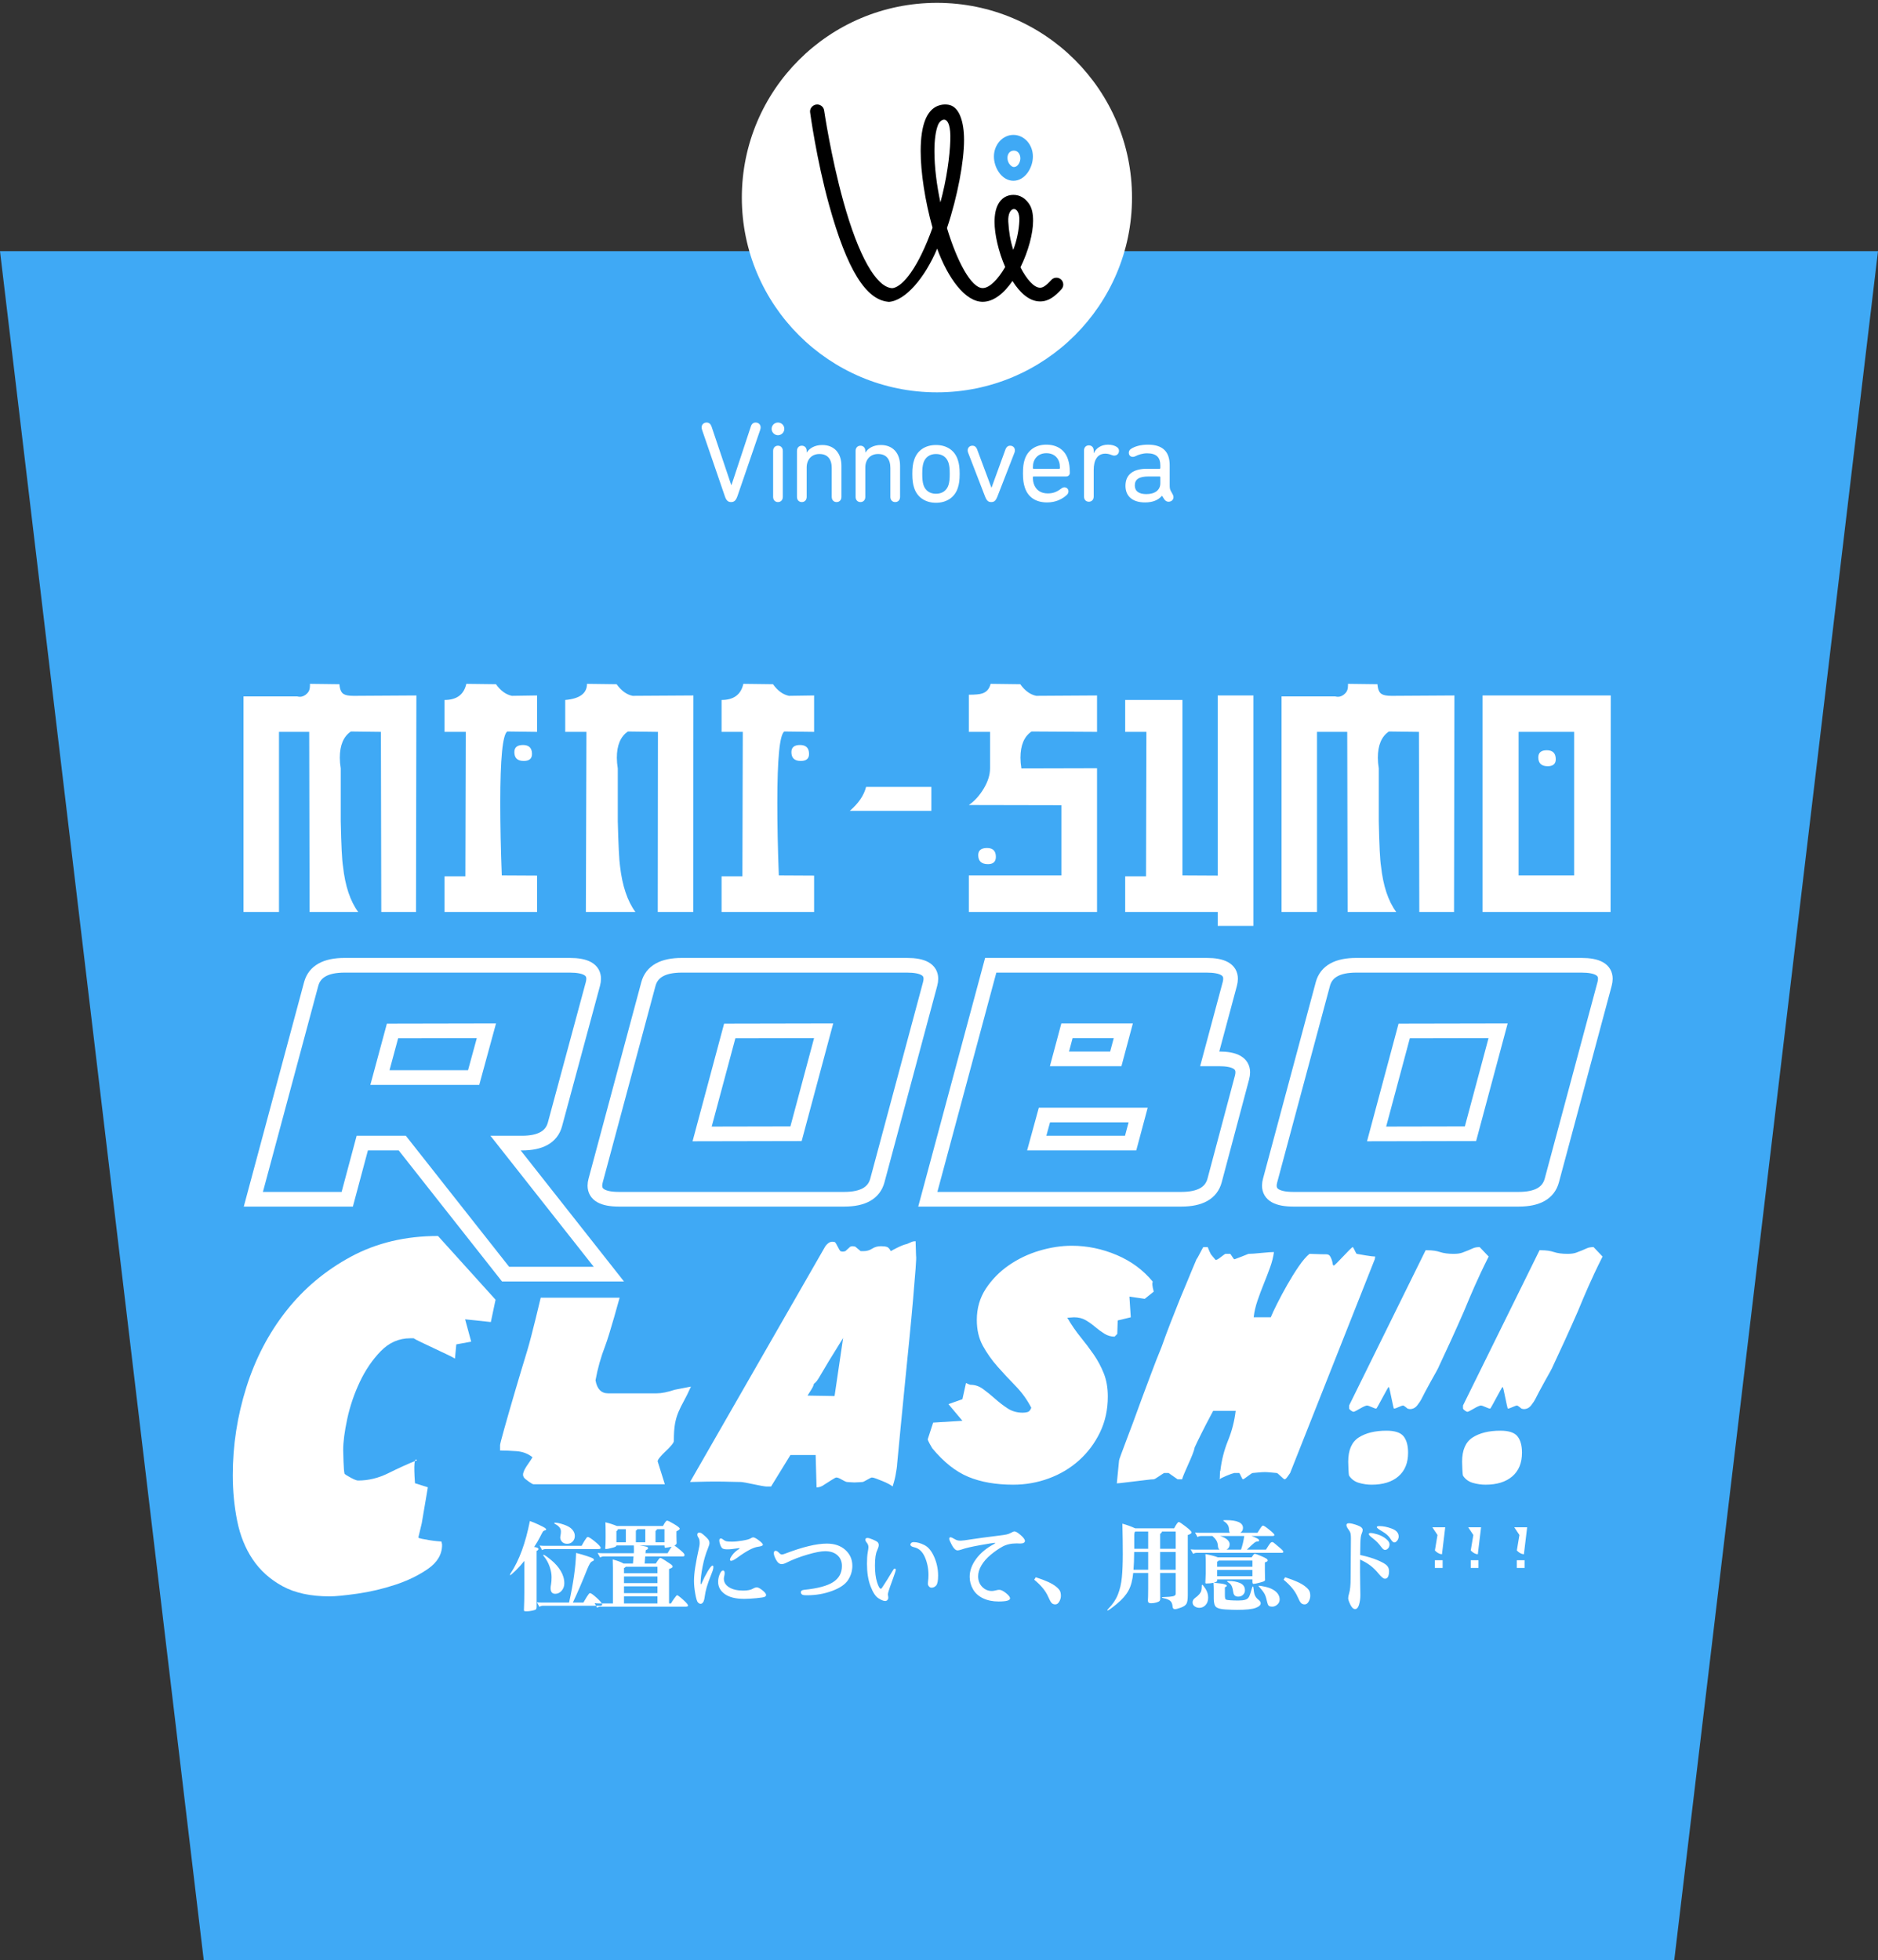 <?xml version="1.0" encoding="UTF-8" standalone="no"?>
<svg width="640px" height="668px" viewBox="0 0 640 668" version="1.1" xmlns="http://www.w3.org/2000/svg" xmlns:xlink="http://www.w3.org/1999/xlink" xmlns:sketch="http://www.bohemiancoding.com/sketch/ns">
    <rect x="0" y="0" width="640" height="668" fill="#333333" stroke="none"/>
    <!-- Generator: Sketch 3.4.1 (15681) - http://www.bohemiancoding.com/sketch -->
    <title>600x638_square_blue</title>
    <desc>Created with Sketch.</desc>
    <defs></defs>
    <g id="Page-1" stroke="none" stroke-width="1" fill="none" fill-rule="evenodd" sketch:type="MSPage">
        <g id="600x638_square_blue" sketch:type="MSLayerGroup">
            <g id="Page-1" sketch:type="MSShapeGroup">
                <g id="Artboard-2">
                    <g id="Rectangle-1-+-title-+-Group-+-Fill-13-+-Fill-14-+-Fill-15-Copy-2">
                        <path d="M0,85.582 L640,85.582 L570.561,668 L69.439,668 L0,85.582 L0,85.582 Z" id="Rectangle-6" fill="#3FA9F5"></path>
                        <g id="title-copy-2" transform="translate(79.224, 232.211)">
                            <path d="M238.165,35.945 L238.165,44.09 L210.386,44.09 C213.355,41.54 215.202,38.825 215.928,35.945 L238.165,35.945 L238.165,35.945 Z" id="-" fill="#FFFFFF"></path>
                            <path d="M282.48,66.096 L282.48,42.184 L250.946,42.12 C252.907,40.756 254.602,38.881 256.031,36.494 C257.459,34.107 258.174,31.805 258.174,29.589 L258.174,17.186 L250.946,17.186 L250.946,4.527 C253.206,4.527 254.741,4.377 255.551,4.079 C257.001,3.61 257.939,2.523 258.365,0.818 L268.472,0.946 C270.05,3.163 271.862,4.484 273.909,4.91 L294.633,4.782 L294.633,17.186 L272.31,17.058 C269.794,18.763 268.536,21.746 268.536,26.009 C268.536,27.117 268.642,28.332 268.856,29.653 L294.633,29.589 L294.633,78.563 L250.946,78.563 L250.946,66.096 L282.48,66.096 L282.48,66.096 Z M254.144,59.191 C254.144,57.571 255.146,56.761 257.15,56.761 C259.154,56.761 260.156,57.763 260.156,59.766 C260.156,61.429 259.261,62.26 257.47,62.26 C255.253,62.26 254.144,61.237 254.144,59.191 L254.144,59.191 L254.144,59.191 Z M335.762,83.294 L335.762,78.563 L304.228,78.563 L304.228,66.416 L311.328,66.416 L311.456,17.186 L304.228,17.186 L304.228,6.317 L323.737,6.317 L323.737,66.096 L335.762,66.16 L335.762,4.782 L347.916,4.782 L347.916,83.294 L335.762,83.294 L335.762,83.294 Z M369.599,17.186 L369.599,78.563 L357.51,78.563 L357.51,5.102 L375.804,5.102 C376.145,5.187 376.444,5.23 376.699,5.23 C377.638,5.23 378.49,4.825 379.258,4.015 C379.855,3.418 380.154,2.566 380.154,1.458 L380.154,0.818 L390.196,0.946 C390.324,2.694 390.793,3.802 391.603,4.271 C392.243,4.697 393.352,4.91 394.929,4.91 L395.633,4.91 L416.421,4.782 L416.293,78.563 L404.46,78.563 L404.332,17.186 L394.098,17.058 C391.582,18.763 390.324,21.746 390.324,26.009 C390.324,27.117 390.43,28.332 390.644,29.653 L390.644,47.683 C390.814,55.824 391.07,60.917 391.411,62.963 C392.136,69.655 393.863,74.855 396.592,78.563 L380.026,78.563 L379.898,17.186 L369.599,17.186 L369.599,17.186 Z M469.704,4.782 L469.64,78.563 L426.016,78.563 L426.016,4.782 L469.704,4.782 L469.704,4.782 Z M457.231,66.096 L457.231,17.186 L438.297,17.186 L438.297,66.096 L457.231,66.096 L457.231,66.096 Z M445.013,25.881 C445.013,24.261 445.973,23.451 447.892,23.451 C449.939,23.451 450.962,24.474 450.962,26.52 C450.962,28.097 450.045,28.886 448.212,28.886 C446.079,28.886 445.013,27.884 445.013,25.881 L445.013,25.881 L445.013,25.881 Z" id="sumo" fill="#FFFFFF"></path>
                            <path d="M15.852,17.186 L15.852,78.563 L3.763,78.563 L3.763,5.102 L22.057,5.102 C22.398,5.187 22.696,5.23 22.952,5.23 C23.89,5.23 24.743,4.825 25.511,4.015 C26.108,3.418 26.406,2.566 26.406,1.458 L26.406,0.818 L36.449,0.946 C36.576,2.694 37.046,3.802 37.856,4.271 C38.495,4.697 39.604,4.91 41.182,4.91 L41.886,4.91 L62.674,4.782 L62.546,78.563 L50.713,78.563 L50.585,17.186 L40.35,17.058 C37.834,18.763 36.576,21.746 36.576,26.009 C36.576,27.117 36.683,28.332 36.896,29.653 L36.896,47.683 C37.067,55.824 37.323,60.917 37.664,62.963 C38.389,69.655 40.116,74.855 42.845,78.563 L26.278,78.563 L26.15,17.186 L15.852,17.186 L15.852,17.186 Z M91.266,41.353 C91.266,48.983 91.437,57.23 91.778,66.096 L103.803,66.16 L103.803,78.563 L72.269,78.563 L72.269,66.416 L79.369,66.416 L79.497,17.186 L72.269,17.186 L72.269,6.317 C76.405,6.317 78.878,4.484 79.688,0.818 L89.795,0.946 C91.373,3.163 93.185,4.484 95.232,4.91 L103.803,4.782 L103.803,17.186 L93.633,17.058 C92.055,18.209 91.266,26.307 91.266,41.353 L91.266,41.353 L91.266,41.353 Z M96.063,24.091 C96.063,22.471 97.044,21.661 99.006,21.661 C101.053,21.661 102.076,22.684 102.076,24.73 C102.076,26.307 101.138,27.096 99.261,27.096 C97.129,27.096 96.063,26.094 96.063,24.091 L96.063,24.091 L96.063,24.091 Z M144.996,17.186 L134.762,17.058 C132.246,18.763 130.988,21.746 130.988,26.009 C130.988,27.117 131.094,28.332 131.308,29.653 L131.308,47.683 C131.521,55.824 131.777,60.917 132.075,62.963 C132.843,69.655 134.591,74.855 137.32,78.563 L120.434,78.563 L120.626,17.186 L113.398,17.186 L113.398,6.317 C118.344,5.891 120.817,4.058 120.817,0.818 L130.924,0.946 C132.502,3.163 134.314,4.484 136.361,4.91 L157.085,4.782 L157.021,78.563 L144.932,78.563 L144.996,17.186 L144.996,17.186 Z M185.677,41.353 C185.677,48.983 185.848,57.23 186.189,66.096 L198.214,66.16 L198.214,78.563 L166.68,78.563 L166.68,66.416 L173.78,66.416 L173.908,17.186 L166.68,17.186 L166.68,6.317 C170.816,6.317 173.29,4.484 174.1,0.818 L184.206,0.946 C185.784,3.163 187.596,4.484 189.643,4.91 L198.214,4.782 L198.214,17.186 L188.044,17.058 C186.466,18.209 185.677,26.307 185.677,41.353 L185.677,41.353 L185.677,41.353 Z M190.475,24.091 C190.475,22.471 191.455,21.661 193.417,21.661 C195.464,21.661 196.487,22.684 196.487,24.73 C196.487,26.307 195.549,27.096 193.673,27.096 C191.541,27.096 190.475,26.094 190.475,24.091 L190.475,24.091 L190.475,24.091 Z" id="mini" fill="#FFFFFF"></path>
                            <path d="M99.174,270.964 C99.276,271.168 99.327,271.271 99.327,271.271 C99.532,271.577 100.069,272.037 100.938,272.651 C101.808,273.264 102.345,273.571 102.549,273.571 L147.346,273.571 L144.892,265.75 C144.892,265.444 145.173,264.958 145.735,264.293 C146.298,263.629 146.937,262.965 147.653,262.3 C148.369,261.636 149.008,260.971 149.571,260.307 C150.133,259.642 150.415,259.156 150.415,258.85 C150.415,256.396 150.542,254.454 150.798,253.023 C151.054,251.591 151.437,250.263 151.949,249.036 C152.46,247.809 153.074,246.557 153.79,245.279 C154.506,244.001 155.324,242.34 156.244,240.295 L150.721,241.369 C148.267,242.186 146.221,242.595 144.585,242.595 L136.3,242.595 L128.016,242.595 C125.664,242.595 124.232,241.113 123.72,238.148 C124.436,234.161 125.536,230.251 127.019,226.418 C128.502,222.584 131.937,210.004 131.937,210.004 L105.045,210.004 C105.045,210.004 101.961,223.095 100.478,227.951 C98.995,232.807 97.563,237.586 96.182,242.289 C94.802,246.991 93.626,251.08 92.654,254.556 C91.682,258.032 91.197,259.923 91.197,260.23 L91.197,262.07 C92.833,262.07 94.699,262.147 96.796,262.3 C98.893,262.453 100.708,263.143 102.242,264.37 C102.14,264.575 101.936,264.907 101.629,265.367 C101.322,265.827 100.989,266.313 100.632,266.824 C100.274,267.335 99.967,267.82 99.711,268.28 C99.455,268.74 99.327,269.022 99.327,269.124 C99.327,269.124 99.276,269.252 99.174,269.507 C99.072,269.763 99.021,270.044 99.021,270.351 C99.021,270.555 99.072,270.759 99.174,270.964 L99.174,270.964 Z M155.937,272.804 C156.653,272.804 157.83,272.779 159.466,272.727 C161.102,272.676 162.79,272.651 164.529,272.651 C166.37,272.651 168.083,272.676 169.668,272.727 C171.253,272.779 172.455,272.804 173.273,272.804 C173.478,272.804 174.015,272.881 174.884,273.034 C175.754,273.187 176.648,273.366 177.569,273.571 C178.489,273.775 179.384,273.954 180.254,274.108 C181.123,274.261 181.66,274.338 181.865,274.338 L182.938,274.338 L183.552,274.338 L190.149,263.603 L198.74,263.603 L199.047,274.644 C199.967,274.644 200.837,274.338 201.655,273.724 C202.473,273.213 203.317,272.676 204.186,272.114 C205.056,271.552 205.593,271.271 205.797,271.271 C206.206,271.271 206.846,271.526 207.715,272.037 C208.584,272.549 209.172,272.804 209.479,272.804 C209.581,272.804 209.939,272.83 210.553,272.881 C211.167,272.932 211.627,272.957 211.934,272.957 C212.343,272.957 212.88,272.932 213.545,272.881 C214.209,272.83 214.593,272.804 214.695,272.804 C214.9,272.804 215.437,272.549 216.306,272.037 C217.175,271.526 217.712,271.271 217.917,271.271 C218.224,271.271 218.71,271.398 219.374,271.654 C220.039,271.91 220.755,272.191 221.522,272.497 C222.289,272.804 223.005,273.136 223.67,273.494 C224.335,273.852 224.769,274.133 224.974,274.338 C225.076,274.031 225.23,273.52 225.434,272.804 C225.639,272.088 225.818,271.322 225.971,270.504 C226.125,269.686 226.252,268.919 226.355,268.204 C226.457,267.488 226.508,266.977 226.508,266.67 C226.815,263.399 227.199,259.387 227.659,254.633 C228.119,249.879 228.605,244.921 229.116,239.758 C229.628,234.596 230.139,229.459 230.65,224.347 C231.162,219.236 231.596,214.584 231.954,210.393 C232.312,206.202 232.594,202.777 232.798,200.119 C233.003,197.461 233.054,195.979 232.952,195.672 L232.798,190.765 C232.287,190.765 231.903,190.816 231.648,190.918 C231.392,191.021 230.804,191.276 229.883,191.685 C228.963,191.89 227.889,192.298 226.662,192.912 C225.434,193.525 224.667,193.934 224.36,194.139 C223.951,193.321 223.491,192.835 222.98,192.682 C222.468,192.528 221.803,192.452 220.985,192.452 C219.86,192.452 218.863,192.733 217.994,193.295 C217.124,193.857 216.127,194.139 215.002,194.139 L214.082,194.139 L212.241,192.605 C212.241,192.605 212.113,192.58 211.857,192.528 C211.601,192.477 211.422,192.452 211.32,192.452 C211.218,192.452 211.064,192.477 210.86,192.528 C210.655,192.58 210.553,192.605 210.553,192.605 L208.865,194.139 C208.865,194.139 208.763,194.164 208.559,194.215 C208.354,194.266 208.201,194.292 208.098,194.292 C207.792,194.292 207.561,194.266 207.408,194.215 C207.255,194.164 207.178,194.139 207.178,194.139 C206.973,193.934 206.667,193.423 206.257,192.605 C205.848,191.787 205.541,191.276 205.337,191.072 C205.337,191.072 205.235,191.046 205.03,190.995 C204.826,190.944 204.621,190.918 204.416,190.918 C204.314,190.918 204.161,190.944 203.956,190.995 C203.752,191.046 203.649,191.072 203.649,191.072 C203.343,191.174 203.01,191.404 202.652,191.762 C202.294,192.12 202.064,192.401 201.962,192.605 L155.937,272.804 L155.937,272.804 Z M208.098,223.734 L205.184,243.515 L195.979,243.362 C197.104,241.624 197.743,240.551 197.896,240.142 C198.05,239.733 198.126,239.477 198.126,239.375 C198.536,239.068 198.894,238.711 199.2,238.302 C199.507,237.893 199.967,237.152 200.581,236.078 C201.195,235.005 202.09,233.497 203.266,231.555 C204.442,229.612 206.053,227.005 208.098,223.734 L208.098,223.734 L208.098,223.734 Z M236.94,258.236 C236.94,258.441 237.145,258.926 237.554,259.693 C237.963,260.46 238.27,260.997 238.474,261.303 C242.361,266.006 246.452,269.252 250.748,271.041 C255.043,272.83 260.157,273.724 266.089,273.724 C270.282,273.724 274.322,273.009 278.209,271.577 C282.095,270.146 285.522,268.102 288.488,265.444 C291.454,262.786 293.832,259.617 295.621,255.936 C297.411,252.256 298.306,248.167 298.306,243.669 C298.306,240.704 297.846,238.072 296.925,235.771 C296.005,233.471 294.854,231.325 293.474,229.331 C292.093,227.338 290.61,225.37 289.025,223.427 C287.439,221.485 285.931,219.287 284.499,216.834 C284.703,216.834 285.087,216.808 285.649,216.757 C286.212,216.706 286.596,216.68 286.8,216.68 C288.334,216.68 289.664,217.012 290.789,217.677 C291.914,218.341 292.988,219.108 294.011,219.977 C295.033,220.846 296.082,221.613 297.156,222.277 C298.229,222.942 299.38,223.274 300.607,223.274 L301.528,222.354 L301.681,217.754 L306.13,216.68 L305.67,209.626 L310.886,210.393 L313.954,207.94 C313.443,205.997 313.341,204.873 313.648,204.566 C310.375,200.579 306.258,197.538 301.298,195.442 C296.337,193.346 291.249,192.298 286.033,192.298 C282.453,192.298 278.771,192.861 274.987,193.985 C271.203,195.11 267.726,196.771 264.555,198.969 C261.384,201.167 258.776,203.825 256.731,206.943 C254.685,210.061 253.663,213.613 253.663,217.6 C253.663,220.974 254.353,223.913 255.734,226.418 C257.114,228.922 258.776,231.273 260.72,233.471 C262.663,235.669 264.708,237.867 266.856,240.065 C269.004,242.263 270.794,244.742 272.226,247.502 C271.919,248.32 271.51,248.806 270.998,248.959 C270.487,249.112 269.924,249.189 269.311,249.189 C267.368,249.189 265.654,248.704 264.171,247.732 C262.688,246.761 261.257,245.662 259.876,244.435 C258.495,243.209 257.14,242.11 255.81,241.139 C254.481,240.167 253.049,239.682 251.515,239.682 C251.31,239.682 250.799,239.477 249.981,239.068 L248.753,244.589 L243.997,246.276 L248.753,251.949 L238.781,252.563 L236.94,258.236 L236.94,258.236 Z M331.597,192.759 L330.83,192.759 C330.83,192.759 330.728,192.937 330.523,193.295 C330.319,193.653 330.089,194.087 329.833,194.599 C329.577,195.11 329.321,195.595 329.066,196.055 C328.81,196.515 328.631,196.797 328.529,196.899 C328.12,197.819 327.583,199.097 326.918,200.732 C326.253,202.368 325.588,203.978 324.924,205.563 C324.259,207.147 323.671,208.553 323.159,209.78 C322.648,211.006 322.341,211.773 322.239,212.08 C321.421,214.124 320.551,216.322 319.631,218.674 C318.71,221.025 317.688,223.785 316.562,226.954 C315.335,229.919 314.185,232.858 313.111,235.771 C312.037,238.685 310.937,241.624 309.812,244.589 C308.789,247.451 307.818,250.109 306.897,252.563 C305.977,255.016 305.159,257.189 304.443,259.08 C303.727,260.971 303.164,262.479 302.755,263.603 C302.346,264.728 302.142,265.341 302.142,265.444 L301.374,273.264 C301.784,273.264 302.576,273.187 303.752,273.034 C304.929,272.881 306.207,272.727 307.588,272.574 C308.968,272.421 310.247,272.267 311.423,272.114 C312.599,271.961 313.443,271.884 313.954,271.884 C314.159,271.884 314.747,271.552 315.719,270.887 C316.69,270.223 317.278,269.839 317.483,269.737 L318.25,269.737 L319.017,269.737 L322.085,271.884 L322.852,271.884 L323.62,271.884 C323.722,271.475 323.978,270.785 324.387,269.814 C324.796,268.843 325.256,267.795 325.767,266.67 C326.279,265.546 326.739,264.472 327.148,263.45 C327.557,262.428 327.813,261.61 327.915,260.997 C328.427,259.872 329.194,258.288 330.216,256.243 C331.239,254.198 332.134,252.46 332.901,251.029 C333.668,249.598 334.103,248.78 334.205,248.576 L341.876,248.576 C341.467,252.052 340.597,255.425 339.268,258.696 C337.938,261.968 337.069,265.392 336.66,268.97 C336.558,268.97 336.506,269.379 336.506,270.197 C336.506,271.22 336.455,271.782 336.353,271.884 C336.762,271.577 337.58,271.168 338.808,270.657 C340.035,270.146 340.904,269.839 341.416,269.737 L342.336,269.737 L343.103,269.737 C343.205,269.839 343.41,270.223 343.717,270.887 C344.024,271.552 344.228,271.884 344.331,271.884 C344.535,271.884 345.098,271.526 346.018,270.811 C346.939,270.095 347.501,269.737 347.706,269.737 C347.808,269.737 348.37,269.686 349.393,269.584 C350.416,269.482 351.234,269.431 351.848,269.431 C352.359,269.431 353.126,269.482 354.149,269.584 C355.172,269.686 355.734,269.737 355.837,269.737 C356.041,269.737 356.501,270.095 357.217,270.811 C357.933,271.526 358.394,271.884 358.598,271.884 C358.803,271.884 359.109,271.603 359.519,271.041 C359.928,270.478 360.234,270.044 360.439,269.737 L389.281,196.899 L389.434,195.979 C388.821,195.979 387.747,195.851 386.213,195.595 C384.679,195.34 383.656,195.161 383.144,195.059 C383.042,195.059 382.812,194.675 382.454,193.909 C382.096,193.142 381.866,192.759 381.764,192.759 C381.661,192.759 381.278,193.091 380.613,193.755 C379.948,194.42 379.258,195.135 378.542,195.902 C377.826,196.669 377.136,197.384 376.471,198.049 C375.806,198.713 375.423,199.046 375.32,199.046 C375.116,199.046 374.988,198.841 374.937,198.432 C374.886,198.023 374.783,197.589 374.63,197.129 C374.476,196.669 374.272,196.234 374.016,195.825 C373.761,195.416 373.326,195.212 372.712,195.212 C371.587,195.212 370.462,195.186 369.337,195.135 C368.212,195.084 367.445,195.059 367.036,195.059 C365.911,195.979 364.684,197.41 363.354,199.352 C362.024,201.295 360.72,203.39 359.442,205.639 C358.163,207.888 357.013,210.035 355.99,212.08 C354.967,214.124 354.251,215.658 353.842,216.68 L348.012,216.68 C348.217,214.84 348.652,212.949 349.316,211.006 C349.981,209.064 350.697,207.147 351.464,205.256 C352.231,203.365 352.947,201.499 353.612,199.659 C354.277,197.819 354.712,196.081 354.916,194.445 C354.609,194.445 354.047,194.471 353.229,194.522 C352.41,194.573 351.541,194.65 350.621,194.752 C349.7,194.854 348.831,194.931 348.012,194.982 C347.194,195.033 346.632,195.059 346.325,195.059 C346.223,195.059 345.941,195.161 345.481,195.365 C345.021,195.57 344.51,195.774 343.947,195.979 C343.384,196.183 342.848,196.388 342.336,196.592 C341.825,196.797 341.518,196.899 341.416,196.899 C341.313,196.899 341.083,196.618 340.725,196.055 C340.367,195.493 340.137,195.161 340.035,195.059 L339.114,195.059 L338.347,195.059 C338.143,195.161 337.58,195.57 336.66,196.285 C335.739,197.001 335.177,197.257 334.972,197.052 C334.87,196.95 334.717,196.771 334.512,196.515 C334.307,196.26 333.949,195.825 333.438,195.212 C333.029,194.394 332.748,193.781 332.594,193.372 C332.441,192.963 332.364,192.759 332.364,192.759 L331.597,192.759 L331.597,192.759 Z M380.536,247.196 L380.536,246.736 L406.617,193.832 L407.23,193.832 C408.867,193.832 410.299,194.036 411.526,194.445 C412.753,194.854 414.288,195.059 416.129,195.059 C417.356,195.059 418.327,194.931 419.043,194.675 C419.759,194.42 420.424,194.164 421.038,193.909 C421.651,193.653 422.24,193.397 422.802,193.142 C423.365,192.886 424.106,192.759 425.027,192.759 L428.095,195.979 C426.97,198.228 426.049,200.119 425.333,201.652 C424.617,203.186 423.953,204.643 423.339,206.023 C422.725,207.403 422.137,208.757 421.575,210.086 C421.012,211.415 420.373,212.949 419.657,214.687 C418.225,217.958 416.717,221.332 415.131,224.807 C413.546,228.283 412.242,231.094 411.219,233.241 C411.117,233.548 410.785,234.212 410.222,235.235 C409.66,236.257 409.046,237.356 408.381,238.532 C407.716,239.707 407.077,240.883 406.463,242.059 C405.85,243.234 405.39,244.129 405.083,244.742 C404.878,245.151 404.443,245.79 403.779,246.659 C403.114,247.528 402.27,247.962 401.247,247.962 C401.145,247.962 400.992,247.937 400.787,247.886 C400.583,247.835 400.48,247.809 400.48,247.809 C400.378,247.707 400.122,247.502 399.713,247.196 C399.304,246.889 399.048,246.736 398.946,246.736 C398.742,246.736 398.23,246.914 397.412,247.272 C396.594,247.63 396.082,247.809 395.878,247.809 C395.776,247.809 395.648,247.426 395.494,246.659 C395.341,245.892 395.162,245.049 394.957,244.129 C394.753,243.209 394.574,242.365 394.42,241.599 C394.267,240.832 394.139,240.448 394.037,240.448 C393.935,240.448 393.679,240.832 393.27,241.599 C392.861,242.365 392.4,243.209 391.889,244.129 C391.378,245.049 390.917,245.892 390.508,246.659 C390.099,247.426 389.843,247.809 389.741,247.809 C389.537,247.809 389.025,247.63 388.207,247.272 C387.389,246.914 386.877,246.736 386.673,246.736 C386.468,246.736 386.136,246.838 385.676,247.042 C385.215,247.247 384.73,247.502 384.218,247.809 C383.707,248.116 383.247,248.371 382.838,248.576 C382.428,248.78 382.173,248.882 382.07,248.882 C381.866,248.882 381.585,248.755 381.227,248.499 C380.869,248.243 380.639,248.013 380.536,247.809 L380.536,247.196 L380.536,247.196 Z M380.536,270.657 C380.434,270.351 380.357,269.558 380.306,268.28 C380.255,267.003 380.23,266.21 380.23,265.904 C380.23,261.917 381.431,259.156 383.835,257.623 C386.238,256.09 389.383,255.323 393.27,255.323 C396.134,255.323 398.077,255.962 399.1,257.24 C400.122,258.518 400.634,260.383 400.634,262.837 C400.634,266.313 399.534,268.996 397.335,270.887 C395.136,272.779 392.094,273.724 388.207,273.724 C386.775,273.724 385.343,273.52 383.911,273.111 C382.48,272.702 381.355,271.884 380.536,270.657 L380.536,270.657 L380.536,270.657 Z M419.35,247.196 L419.35,246.736 L445.431,193.832 L446.044,193.832 C447.681,193.832 449.113,194.036 450.34,194.445 C451.567,194.854 453.101,195.059 454.942,195.059 C456.17,195.059 457.141,194.931 457.857,194.675 C458.573,194.42 459.238,194.164 459.852,193.909 C460.465,193.653 461.053,193.397 461.616,193.142 C462.178,192.886 462.92,192.759 463.84,192.759 L466.909,195.979 C465.784,198.228 464.863,200.119 464.147,201.652 C463.431,203.186 462.767,204.643 462.153,206.023 C461.539,207.403 460.951,208.757 460.389,210.086 C459.826,211.415 459.187,212.949 458.471,214.687 C457.039,217.958 455.53,221.332 453.945,224.807 C452.36,228.283 451.056,231.094 450.033,233.241 C449.931,233.548 449.598,234.212 449.036,235.235 C448.473,236.257 447.86,237.356 447.195,238.532 C446.53,239.707 445.891,240.883 445.277,242.059 C444.664,243.234 444.203,244.129 443.897,244.742 C443.692,245.151 443.257,245.79 442.593,246.659 C441.928,247.528 441.084,247.962 440.061,247.962 C439.959,247.962 439.805,247.937 439.601,247.886 C439.396,247.835 439.294,247.809 439.294,247.809 C439.192,247.707 438.936,247.502 438.527,247.196 C438.118,246.889 437.862,246.736 437.76,246.736 C437.555,246.736 437.044,246.914 436.226,247.272 C435.408,247.63 434.896,247.809 434.692,247.809 C434.589,247.809 434.462,247.426 434.308,246.659 C434.155,245.892 433.976,245.049 433.771,244.129 C433.567,243.209 433.388,242.365 433.234,241.599 C433.081,240.832 432.953,240.448 432.851,240.448 C432.748,240.448 432.493,240.832 432.084,241.599 C431.675,242.365 431.214,243.209 430.703,244.129 C430.192,245.049 429.731,245.892 429.322,246.659 C428.913,247.426 428.657,247.809 428.555,247.809 C428.351,247.809 427.839,247.63 427.021,247.272 C426.203,246.914 425.691,246.736 425.487,246.736 C425.282,246.736 424.95,246.838 424.49,247.042 C424.029,247.247 423.544,247.502 423.032,247.809 C422.521,248.116 422.061,248.371 421.651,248.576 C421.242,248.78 420.987,248.882 420.884,248.882 C420.68,248.882 420.399,248.755 420.041,248.499 C419.683,248.243 419.453,248.013 419.35,247.809 L419.35,247.196 L419.35,247.196 Z M419.35,270.657 C419.248,270.351 419.171,269.558 419.12,268.28 C419.069,267.003 419.043,266.21 419.043,265.904 C419.043,261.917 420.245,259.156 422.649,257.623 C425.052,256.09 428.197,255.323 432.084,255.323 C434.947,255.323 436.891,255.962 437.913,257.24 C438.936,258.518 439.448,260.383 439.448,262.837 C439.448,266.313 438.348,268.996 436.149,270.887 C433.95,272.779 430.907,273.724 427.021,273.724 C425.589,273.724 424.157,273.52 422.725,273.111 C421.293,272.702 420.168,271.884 419.35,270.657 L419.35,270.657 L419.35,270.657 Z" id="clash!!" fill="#FFFFFF"></path>
                            <path d="M1.603,286.042 C2.603,291.043 4.373,295.429 6.912,299.199 C9.451,302.97 12.837,306.009 17.069,308.317 C21.301,310.626 26.649,311.78 33.112,311.78 C35.113,311.78 38.268,311.472 42.577,310.856 C46.886,310.241 51.156,309.241 55.388,307.855 C59.62,306.47 63.352,304.662 66.584,302.431 C69.816,300.199 71.431,297.468 71.431,294.236 C71.431,294.082 71.393,293.851 71.316,293.544 C71.239,293.236 71.201,293.082 71.201,293.082 C71.047,293.082 70.547,293.044 69.7,292.967 C68.854,292.89 67.969,292.774 67.045,292.62 C66.122,292.466 65.276,292.313 64.506,292.159 C63.737,292.005 63.352,291.851 63.352,291.697 L64.506,286.849 L66.584,274.615 L62.198,273.23 C61.736,266.921 61.967,264.305 62.89,265.382 C59.813,266.613 56.581,268.075 53.195,269.768 C49.81,271.46 46.347,272.307 42.808,272.307 C42.346,272.307 41.538,271.999 40.384,271.383 C39.23,270.768 38.499,270.306 38.191,269.998 C38.037,269.383 37.921,268.036 37.845,265.959 C37.768,263.881 37.729,262.535 37.729,261.919 C37.729,259.149 38.191,255.61 39.114,251.301 C40.037,246.992 41.461,242.798 43.385,238.72 C45.308,234.642 47.694,231.141 50.541,228.217 C53.388,225.293 56.735,223.831 60.582,223.831 L61.736,223.831 C62.198,224.139 63.083,224.601 64.391,225.216 C65.699,225.832 67.161,226.524 68.777,227.294 C70.393,228.063 71.855,228.756 73.163,229.371 C74.471,229.987 75.356,230.449 75.817,230.756 L76.279,225.909 L81.357,224.986 L79.28,217.368 L88.052,218.291 L89.654,210.684 L70.046,188.975 C58.966,188.975 49.079,191.322 40.384,196.016 C31.689,200.709 24.341,206.865 18.339,214.483 C12.337,222.1 7.797,230.795 4.719,240.567 C1.641,250.339 0.103,260.303 0.103,270.46 C0.103,275.846 0.603,281.04 1.603,286.042 L1.603,286.042 Z" id="c" fill="#FFFFFF"></path>
                            <path d="M50.25,134.992 L82.187,134.992 L86.539,119.046 L54.538,119.109 L50.25,134.992 L50.25,134.992 Z M57.866,157.317 L44.234,157.317 L39.114,176.453 L7.113,176.453 L26.825,103.099 C27.977,98.847 31.775,96.721 38.218,96.721 L114.956,96.721 C120.375,96.721 123.084,98.251 123.084,101.313 C123.084,101.866 122.999,102.461 122.828,103.099 L109.9,150.939 C108.748,155.191 104.993,157.317 98.635,157.317 L93.067,157.317 L128.268,201.968 L93.067,201.968 L57.866,157.317 L57.866,157.317 Z M208.503,176.453 L131.701,176.453 C126.239,176.453 123.508,174.901 123.508,171.797 C123.508,171.286 123.594,170.712 123.764,170.075 L141.749,103.099 C142.901,98.847 146.698,96.721 153.141,96.721 L229.879,96.721 C235.298,96.721 238.008,98.251 238.008,101.313 C238.008,101.866 237.922,102.461 237.752,103.099 L219.767,170.075 C218.615,174.327 214.86,176.453 208.503,176.453 L208.503,176.453 L208.503,176.453 Z M160.053,154.192 L192.054,154.128 L201.463,119.046 L169.462,119.109 L160.053,154.192 L160.053,154.192 Z M274.081,157.317 L306.082,157.317 L308.642,147.749 L276.705,147.749 L274.081,157.317 L274.081,157.317 Z M332.003,96.721 C337.421,96.721 340.131,98.251 340.131,101.313 C340.131,101.866 340.046,102.461 339.875,103.099 L333.027,128.614 L336.227,128.614 C341.603,128.614 344.291,130.144 344.291,133.206 C344.291,133.759 344.206,134.354 344.035,134.992 L334.691,170.075 C333.539,174.327 329.763,176.453 323.362,176.453 L236.96,176.453 L258.401,96.721 L332.003,96.721 L332.003,96.721 Z M284.385,119.046 L281.825,128.614 L301.026,128.614 L303.586,119.046 L284.385,119.046 L284.385,119.046 Z M438.35,176.453 L361.548,176.453 C356.086,176.453 353.356,174.901 353.356,171.797 C353.356,171.286 353.441,170.712 353.612,170.075 L371.596,103.099 C372.748,98.847 376.546,96.721 382.988,96.721 L459.727,96.721 C465.145,96.721 467.855,98.251 467.855,101.313 C467.855,101.866 467.769,102.461 467.599,103.099 L449.614,170.075 C448.462,174.327 444.707,176.453 438.35,176.453 L438.35,176.453 L438.35,176.453 Z M389.901,154.192 L421.901,154.128 L431.31,119.046 L399.309,119.109 L389.901,154.192 L389.901,154.192 Z" id="ROBO" stroke="#FFFFFF" stroke-width="5"></path>
                        </g>
                        <g id="Group-+-Fill-13-+-Fill-14-+-Fill-15" transform="translate(238.752, 0.162)">
                            <g id="Group" transform="translate(0.189, 143.61)" fill="#FFFFFF">
                                <path d="M10.24,21.464 L10.358,21.464 L16.93,1.588 C17.205,0.685 17.795,0.214 18.583,0.214 C19.567,0.214 20.275,0.921 20.275,1.863 C20.275,2.099 20.236,2.374 20.117,2.727 L12.365,25.314 C11.853,26.728 11.302,27.317 10.201,27.317 C9.138,27.317 8.548,26.728 8.075,25.314 L0.323,2.727 C0.205,2.374 0.166,2.099 0.166,1.863 C0.166,0.921 0.874,0.214 1.858,0.214 C2.684,0.214 3.235,0.685 3.55,1.588 L10.24,21.464" id="Fill-3"></path>
                                <path d="M24.53,9.877 C24.53,8.777 25.238,8.109 26.183,8.109 C27.127,8.109 27.836,8.777 27.836,9.877 L27.836,25.55 C27.836,26.649 27.127,27.317 26.183,27.317 C25.238,27.317 24.53,26.649 24.53,25.55 L24.53,9.877" id="Fill-4"></path>
                                <path d="M32.658,9.877 C32.658,8.777 33.366,8.109 34.31,8.109 C35.255,8.109 35.963,8.777 35.963,9.877 L35.963,10.427 L36.002,10.427 C36.908,8.973 38.718,7.873 41.276,7.873 C45.369,7.873 47.808,10.662 47.808,14.944 L47.808,25.55 C47.808,26.649 47.1,27.317 46.155,27.317 C45.211,27.317 44.502,26.649 44.502,25.55 L44.502,15.729 C44.502,12.705 43.125,10.937 40.292,10.937 C37.734,10.937 35.963,12.744 35.963,15.533 L35.963,25.55 C35.963,26.649 35.255,27.317 34.31,27.317 C33.366,27.317 32.658,26.649 32.658,25.55 L32.658,9.877" id="Fill-5"></path>
                                <path d="M52.641,9.877 C52.641,8.777 53.35,8.109 54.294,8.109 C55.239,8.109 55.947,8.777 55.947,9.877 L55.947,10.427 L55.986,10.427 C56.892,8.973 58.702,7.873 61.26,7.873 C65.352,7.873 67.792,10.662 67.792,14.944 L67.792,25.55 C67.792,26.649 67.084,27.317 66.139,27.317 C65.195,27.317 64.487,26.649 64.487,25.55 L64.487,15.729 C64.487,12.705 63.109,10.937 60.276,10.937 C57.718,10.937 55.947,12.744 55.947,15.533 L55.947,25.55 C55.947,26.649 55.239,27.317 54.294,27.317 C53.35,27.317 52.641,26.649 52.641,25.55 L52.641,9.877" id="Fill-6"></path>
                                <path d="M84.284,21.543 C84.599,20.522 84.717,19.5 84.717,17.693 C84.717,15.886 84.599,14.905 84.284,13.883 C83.655,11.998 82.12,10.937 80.034,10.937 C77.949,10.937 76.414,11.998 75.784,13.883 C75.47,14.905 75.352,15.886 75.352,17.693 C75.352,19.5 75.47,20.522 75.784,21.543 C76.414,23.428 77.949,24.489 80.034,24.489 C82.12,24.489 83.655,23.428 84.284,21.543 L84.284,21.543 L84.284,21.543 Z M72.597,22.486 C72.164,21.189 71.967,19.893 71.967,17.693 C71.967,15.533 72.164,14.237 72.597,12.94 C73.62,9.719 76.375,7.873 80.034,7.873 C83.694,7.873 86.449,9.719 87.472,12.94 C87.905,14.237 88.102,15.533 88.102,17.693 C88.102,19.893 87.905,21.189 87.472,22.486 C86.449,25.668 83.694,27.553 80.034,27.553 C76.375,27.553 73.62,25.668 72.597,22.486 L72.597,22.486 L72.597,22.486 Z" id="Fill-7"></path>
                                <path d="M96.697,25.275 L90.991,10.505 C90.873,10.191 90.833,9.955 90.833,9.68 C90.833,8.816 91.463,8.109 92.447,8.109 C93.234,8.109 93.745,8.58 94.021,9.287 L98.9,22.368 L98.979,22.368 L103.741,9.287 C104.016,8.58 104.528,8.109 105.315,8.109 C106.299,8.109 106.928,8.816 106.928,9.68 C106.928,9.955 106.889,10.191 106.771,10.505 L101.026,25.275 C100.435,26.807 99.924,27.317 98.861,27.317 C97.799,27.317 97.287,26.807 96.697,25.275" id="Fill-8"></path>
                                <path d="M122.029,15.965 C122.186,15.965 122.265,15.886 122.265,15.729 C122.265,14.865 122.186,14.197 121.99,13.608 C121.36,11.723 119.786,10.662 117.661,10.662 C115.536,10.662 113.962,11.723 113.332,13.608 C113.135,14.197 113.056,14.865 113.056,15.729 C113.056,15.886 113.135,15.965 113.293,15.965 L122.029,15.965 L122.029,15.965 L122.029,15.965 Z M110.302,22.329 C109.908,21.15 109.672,19.815 109.672,17.575 C109.672,15.337 109.869,14.001 110.263,12.823 C111.325,9.562 114.04,7.755 117.621,7.755 C121.321,7.755 123.997,9.562 125.02,12.783 C125.452,14.04 125.649,15.494 125.649,17.34 C125.649,18.086 125.138,18.597 124.351,18.597 L113.293,18.597 C113.135,18.597 113.056,18.676 113.056,18.833 C113.056,19.736 113.135,20.365 113.371,21.111 C114.08,23.271 115.811,24.371 118.133,24.371 C119.983,24.371 121.242,23.821 122.659,22.76 C123.052,22.446 123.406,22.289 123.8,22.289 C124.587,22.289 125.177,22.878 125.177,23.664 C125.177,24.136 124.98,24.528 124.666,24.842 C123.052,26.335 120.809,27.435 117.897,27.435 C114.001,27.435 111.364,25.628 110.302,22.329 L110.302,22.329 L110.302,22.329 Z" id="Fill-9"></path>
                                <path d="M130.476,25.432 L130.476,9.759 C130.476,8.659 131.185,7.991 132.129,7.991 C133.073,7.991 133.782,8.659 133.782,9.759 L133.782,10.623 L133.821,10.623 C134.608,8.934 136.34,7.755 138.662,7.755 C139.96,7.755 140.826,8.07 141.456,8.423 C142.125,8.777 142.4,9.287 142.4,9.837 C142.4,10.78 141.731,11.487 140.747,11.487 C140.511,11.487 140.196,11.409 139.921,11.291 C139.213,11.016 138.544,10.819 137.757,10.819 C134.923,10.819 133.782,13.176 133.782,16.319 L133.782,25.432 C133.782,26.531 133.073,27.199 132.129,27.199 C131.185,27.199 130.476,26.531 130.476,25.432" id="Fill-10"></path>
                                <path d="M156.487,20.914 L156.487,18.833 C156.487,18.676 156.408,18.597 156.25,18.597 L152.473,18.597 C149.246,18.597 147.789,19.539 147.789,21.661 C147.789,23.625 149.206,24.607 151.725,24.607 C154.637,24.607 156.487,23.232 156.487,20.914 L156.487,20.914 L156.487,20.914 Z M160.973,25.628 C160.973,26.531 160.265,27.199 159.281,27.199 C158.69,27.199 158.218,26.924 157.824,26.374 L157.077,25.196 L157.038,25.196 C155.778,26.61 154.007,27.435 151.253,27.435 C147.042,27.435 144.602,25.353 144.602,21.779 C144.602,17.89 147.278,15.965 151.961,15.965 L156.25,15.965 C156.408,15.965 156.487,15.886 156.487,15.729 L156.487,14.826 C156.487,12.194 155.266,10.701 151.961,10.701 C150.505,10.701 149.01,11.173 148.104,11.644 C147.789,11.801 147.435,11.919 147.16,11.919 C146.294,11.919 145.743,11.369 145.743,10.505 C145.743,9.994 145.98,9.484 146.53,9.169 C147.711,8.384 149.678,7.755 152.276,7.755 C157.313,7.755 159.674,10.152 159.674,14.787 L159.674,21.543 C159.674,22.525 159.753,22.918 160.028,23.468 L160.697,24.685 C160.855,24.96 160.973,25.314 160.973,25.628 L160.973,25.628 L160.973,25.628 Z" id="Fill-11"></path>
                                <path d="M24.018,2.374 C24.018,1.156 25.002,0.214 26.183,0.214 C27.363,0.214 28.347,1.156 28.347,2.374 C28.347,3.553 27.363,4.534 26.183,4.534 C25.002,4.534 24.018,3.553 24.018,2.374" id="Fill-12"></path>
                            </g>
                            <g id="Fill-13-+-Fill-14-+-Fill-15" transform="translate(14.05, 0.388)">
                                <path d="M132.974,66.784 C132.974,103.435 103.209,133.147 66.49,133.147 C29.771,133.147 0.006,103.435 0.006,66.784 C0.006,30.134 29.771,0.422 66.49,0.422 C103.209,0.422 132.974,30.134 132.974,66.784" id="Fill-13" fill="#FFFFFF"></path>
                                <path d="M66.85,42.065 C66.056,44.076 65.636,47.148 65.636,50.95 C65.636,56.383 66.412,62.478 67.678,68.427 C69.781,60.655 70.877,52.88 71.052,47.162 C71.33,38.062 67.772,39.731 66.85,42.065 L66.85,42.065 L66.85,42.065 Z M90.812,75.002 C90.987,78.209 91.469,81.395 92.507,84.604 C93.773,81.246 94.434,77.724 94.582,74.695 C94.851,69.23 90.504,69.363 90.812,75.002 L90.812,75.002 L90.812,75.002 Z M50.041,102.334 L50.355,102.325 C42.308,101.974 35.804,91.168 29.746,69.318 C25.417,53.704 23.297,37.883 23.274,37.726 C23.091,36.447 24.07,35.262 25.35,35.078 C26.631,34.893 27.863,35.782 28.048,37.061 C28.07,37.216 30.357,52.778 34.611,68.108 C39.749,86.625 45.803,97.356 51.241,97.651 C54.069,97.454 59.069,92.581 64.136,79.345 C64.427,78.587 64.713,77.819 64.989,77.043 C62.421,67.907 60.949,58.091 60.949,50.95 C60.949,46.504 61.468,42.938 62.49,40.349 C64.31,35.742 67.453,35.081 69.164,35.054 C70.699,35.03 73.082,35.337 74.562,39.301 C75.292,41.254 75.738,43.819 75.738,47.162 C75.738,54.365 73.575,66.266 69.919,77.174 C73.343,88.538 78.195,97.618 82.083,97.618 C84.441,97.618 87.341,94.595 89.753,90.435 C87.462,85.19 86.127,79.26 86.127,75.071 C86.127,72.574 86.544,70.536 87.369,69.016 C88.474,66.978 90.316,65.856 92.555,65.856 C94.837,65.856 96.594,67.036 97.883,68.892 C98.873,70.32 99.268,72.258 99.268,74.695 C99.268,78.97 97.634,85.126 94.957,90.539 C97.038,94.583 99.555,97.495 101.647,97.495 C102.5,97.495 103.477,97.045 105.471,94.852 C106.342,93.895 107.824,93.823 108.781,94.691 C109.739,95.559 109.811,97.038 108.942,97.994 C106.662,100.502 104.549,102.172 101.647,102.172 C98.028,102.172 94.803,99.269 92.242,95.197 C89.386,99.339 85.865,102.295 82.083,102.295 C76.166,102.295 70.3,94.362 66.568,84.187 C62.377,94.166 55.686,101.991 50.041,102.323 L50.041,102.334 L50.041,102.334 L50.041,102.334 Z" id="Fill-14" fill="#000000"></path>
                                <path d="M92.727,56.377 L92.723,56.377 C92.1,56.377 91.499,55.784 91.075,55.158 C90.725,54.642 90.525,53.881 90.526,53.271 C90.529,51.925 91.287,50.773 92.728,50.773 C94.14,50.773 94.93,52.076 94.928,53.424 C94.926,54.724 94.021,56.377 92.727,56.377 L92.727,56.377 L92.727,56.377 Z M92.558,45.42 C88.904,45.42 85.923,48.715 85.914,52.776 C85.913,54.615 86.515,56.549 87.57,58.105 C88.849,59.994 90.663,61.054 92.542,61.054 L92.554,61.054 C96.459,61.054 99.188,56.705 99.195,52.781 C99.2,48.716 96.227,45.426 92.558,45.42 L92.558,45.42 L92.558,45.42 Z" id="Fill-15" fill="#3FA9F5"></path>
                            </g>
                        </g>
                    </g>
                </g>
            </g>
            <g id="はっけよい、のこった！-+-20-5-2015-kl-1700" transform="translate(172.238, 517.068)" fill="#FFFFFF" sketch:type="MSShapeGroup">
                <g id="Group" transform="translate(315.882, 3.372)">
                    <path d="M0,0 L4.396,0 L3.289,9.188 C3.289,9.188 2.19,9.27 0.879,7.914 C0.878,7.912 1.76,2.639 1.758,2.638 L0,0 L0,0 L0,0 Z" id="Rectangle-36-Copy-5"></path>
                    <rect id="Rectangle-36-Copy-4" transform="translate(2.192, 12.548) scale(1, -1) translate(-2.192, -12.548) " x="0.874" y="11.229" width="2.637" height="2.638"></rect>
                </g>
                <g id="Group-Copy" transform="translate(328.098, 3.372)">
                    <path d="M-4.46309656e-13,1.24344979e-14 L4.396,1.24344979e-14 L3.289,9.188 C3.289,9.188 2.19,9.27 0.879,7.914 C0.878,7.912 1.76,2.639 1.758,2.638 L-4.46309656e-13,1.24344979e-14 L-4.46309656e-13,1.24344979e-14 L-4.46309656e-13,1.24344979e-14 Z" id="Rectangle-36-Copy-5"></path>
                    <rect id="Rectangle-36-Copy-4" transform="translate(2.192, 12.548) scale(1, -1) translate(-2.192, -12.548) " x="0.874" y="11.229" width="2.637" height="2.638"></rect>
                </g>
                <g id="Group-Copy-2" transform="translate(343.803, 3.372)">
                    <path d="M0,0 L4.396,0 L3.289,9.188 C3.289,9.188 2.19,9.27 0.879,7.914 C0.878,7.912 1.76,2.639 1.758,2.638 L0,0 L0,0 L0,0 Z" id="Rectangle-36-Copy-5"></path>
                    <rect id="Rectangle-36-Copy-4" transform="translate(2.192, 12.548) scale(1, -1) translate(-2.192, -12.548) " x="0.874" y="11.229" width="2.637" height="2.638"></rect>
                </g>
                <path d="M6.445,14.842 C5.517,16.013 4.528,17.113 3.478,18.141 C2.428,19.169 1.803,19.683 1.604,19.683 C1.56,19.683 1.538,19.644 1.538,19.567 C1.538,19.489 1.637,19.296 1.836,18.986 C4.71,14.632 6.876,8.719 8.335,1.247 C9.241,1.557 10.242,1.971 11.336,2.491 C12.43,3.01 13.126,3.37 13.425,3.568 C13.723,3.767 13.872,3.95 13.872,4.116 C13.872,4.281 13.729,4.392 13.441,4.447 C13.154,4.502 12.927,4.652 12.761,4.895 C12.596,5.138 12.275,5.735 11.8,6.685 C11.325,7.636 10.656,8.774 9.794,10.1 C10.767,10.211 11.253,10.443 11.253,10.797 C11.253,11.04 11.043,11.25 10.623,11.427 L10.623,30.624 C10.623,30.956 10.545,31.199 10.391,31.354 C10.236,31.508 9.805,31.658 9.098,31.801 C8.39,31.945 7.782,32.017 7.274,32.017 C6.766,32.017 6.478,31.984 6.412,31.917 C6.346,31.851 6.312,31.718 6.312,31.519 L6.412,28.403 C6.434,27.43 6.445,26.513 6.445,25.651 L6.445,14.842 L6.445,14.842 L6.445,14.842 Z M16.989,1.811 C17.63,1.811 18.608,2.032 19.923,2.474 C21.238,2.916 22.189,3.474 22.775,4.149 C23.361,4.823 23.653,5.547 23.653,6.32 C23.653,7.094 23.405,7.735 22.907,8.244 C22.41,8.752 21.791,9.006 21.051,9.006 C20.31,9.006 19.73,8.785 19.31,8.343 C18.89,7.901 18.68,7.381 18.68,6.785 C18.68,6.63 18.719,6.376 18.796,6.022 C18.873,5.668 18.912,5.248 18.912,4.762 C18.912,4.276 18.757,3.834 18.448,3.436 C18.138,3.038 17.757,2.717 17.304,2.474 C16.851,2.231 16.624,2.06 16.624,1.96 C16.624,1.861 16.746,1.811 16.989,1.811 L16.989,1.811 L16.989,1.811 L16.989,1.811 Z M25.974,9.702 C26.35,8.995 26.704,8.382 27.035,7.862 C27.367,7.343 27.594,7.017 27.715,6.884 C27.837,6.751 27.964,6.685 28.096,6.685 C28.428,6.685 29.24,7.21 30.533,8.26 C31.827,9.31 32.473,10.034 32.473,10.432 C32.473,10.675 32.186,10.797 31.611,10.797 L13.706,10.797 C13.264,10.797 12.866,10.918 12.513,11.161 L11.651,9.603 C12.181,9.669 12.734,9.702 13.309,9.702 L25.974,9.702 L25.974,9.702 L25.974,9.702 Z M21.697,29.033 C23.156,22.423 23.952,16.787 24.084,12.123 C25.344,12.432 26.571,12.786 27.765,13.184 C28.958,13.582 29.655,13.853 29.854,13.996 C30.053,14.14 30.152,14.306 30.152,14.494 C30.152,14.681 29.992,14.831 29.671,14.941 C29.351,15.052 29.058,15.322 28.793,15.754 C28.527,16.185 28.218,16.831 27.864,17.693 C26.295,21.672 24.67,25.452 22.99,29.033 L26.571,29.033 C26.991,28.281 27.384,27.624 27.748,27.06 C28.113,26.496 28.356,26.148 28.478,26.015 C28.599,25.883 28.726,25.817 28.859,25.817 C29.168,25.817 29.931,26.364 31.147,27.458 C32.363,28.552 32.97,29.309 32.97,29.729 C32.97,29.994 32.683,30.127 32.108,30.127 L12.778,30.127 C12.336,30.127 11.938,30.248 11.584,30.492 L10.722,28.933 C11.253,29 11.805,29.033 12.38,29.033 L21.697,29.033 L21.697,29.033 L21.697,29.033 Z M12.977,12.753 C13.264,12.753 14.115,13.333 15.53,14.494 C16.945,15.654 18.055,16.914 18.862,18.273 C19.669,19.633 20.072,21.031 20.072,22.468 C20.072,23.462 19.769,24.308 19.161,25.004 C18.553,25.701 17.829,26.049 16.989,26.049 C15.928,26.049 15.397,25.397 15.397,24.092 C15.397,23.761 15.453,23.313 15.563,22.75 C15.674,22.186 15.729,21.368 15.729,20.296 C15.729,19.224 15.508,18.052 15.066,16.781 C14.624,15.51 14.005,14.378 13.209,13.383 C12.988,13.14 12.877,12.974 12.877,12.885 C12.877,12.797 12.911,12.753 12.977,12.753 L12.977,12.753 L12.977,12.753 L12.977,12.753 Z M57.621,9.603 C58.218,10.023 58.865,10.526 59.561,11.112 C60.257,11.697 60.677,12.095 60.821,12.305 C60.965,12.515 61.037,12.698 61.037,12.852 C61.037,13.162 60.849,13.316 60.473,13.316 L47.641,13.316 L47.442,15.737 L51.255,15.737 C52.051,14.455 52.554,13.814 52.764,13.814 C52.974,13.814 53.499,14.085 54.339,14.626 C55.179,15.168 55.831,15.599 56.295,15.919 C56.759,16.24 56.992,16.533 56.992,16.798 C56.992,17.063 56.583,17.328 55.765,17.594 L55.765,29.331 L56.428,29.331 C56.715,28.823 57.069,28.276 57.489,27.69 C57.909,27.104 58.169,26.767 58.268,26.679 C58.368,26.59 58.473,26.546 58.583,26.546 C58.694,26.546 59.047,26.789 59.644,27.275 C60.241,27.762 60.821,28.287 61.385,28.85 C61.948,29.414 62.23,29.817 62.23,30.061 C62.23,30.304 61.976,30.425 61.468,30.425 L32.456,30.425 C32.014,30.425 31.616,30.547 31.262,30.79 L30.4,29.232 C30.93,29.298 31.483,29.331 32.058,29.331 L36.633,29.331 L36.633,17.295 C36.633,16.19 36.611,15.206 36.567,14.344 C38.181,14.764 39.418,15.229 40.281,15.737 L43.464,15.737 L43.663,13.316 L33.483,13.316 C33.041,13.316 32.643,13.438 32.29,13.681 L31.428,12.123 C31.958,12.189 32.511,12.222 33.086,12.222 L43.762,12.222 C43.784,11.913 43.795,11.526 43.795,11.062 C43.795,10.598 43.784,10.1 43.762,9.57 L37.827,9.57 C37.805,9.725 37.711,9.863 37.545,9.984 C37.379,10.106 36.854,10.272 35.97,10.482 C35.086,10.692 34.533,10.797 34.312,10.797 C34.091,10.797 33.992,10.708 34.014,10.531 C34.102,9.758 34.147,8.608 34.147,7.083 L34.147,5.127 C34.147,3.778 34.124,2.629 34.08,1.679 C35.384,1.988 36.689,2.408 37.993,2.938 L53.709,2.938 C54.328,1.723 54.787,1.115 55.085,1.115 C55.383,1.115 56.179,1.502 57.472,2.275 C58.765,3.049 59.412,3.579 59.412,3.867 C59.412,4.088 59.036,4.386 58.285,4.762 L58.285,6.453 C58.285,7.205 58.296,7.713 58.318,7.978 L58.351,8.774 C58.351,9.083 58.108,9.36 57.621,9.603 L57.621,9.603 L57.621,9.603 L57.621,9.603 Z M51.653,4.033 C51.631,4.254 51.465,4.442 51.156,4.596 L51.156,8.476 L54.206,8.476 L54.206,4.033 L51.653,4.033 L51.653,4.033 L51.653,4.033 Z M44.923,4.033 C44.9,4.232 44.746,4.386 44.458,4.497 L44.458,8.476 L47.675,8.476 L47.675,4.033 L44.923,4.033 L44.923,4.033 L44.923,4.033 Z M38.324,4.033 C38.258,4.364 38.092,4.585 37.827,4.696 L37.827,8.476 L41.043,8.476 L41.043,4.033 L38.324,4.033 L38.324,4.033 L38.324,4.033 Z M56.627,10.001 C56.384,10.067 55.991,10.145 55.45,10.233 C54.908,10.321 54.582,10.366 54.472,10.366 C54.361,10.366 54.289,10.305 54.256,10.183 C54.223,10.062 54.206,9.857 54.206,9.57 L45.685,9.57 C47.078,9.769 47.912,9.923 48.188,10.034 C48.465,10.145 48.603,10.299 48.603,10.498 C48.603,10.763 48.349,10.984 47.84,11.161 L47.741,12.222 L55.267,12.222 C55.621,11.581 56.074,10.841 56.627,10.001 L56.627,10.001 L56.627,10.001 L56.627,10.001 Z M40.413,19.053 L51.819,19.053 L51.819,16.831 L41.01,16.831 C40.855,17.052 40.656,17.196 40.413,17.262 L40.413,19.053 L40.413,19.053 L40.413,19.053 Z M51.819,20.147 L40.413,20.147 L40.413,22.401 L51.819,22.401 L51.819,20.147 L51.819,20.147 L51.819,20.147 Z M51.819,25.817 L51.819,23.496 L40.413,23.496 L40.413,25.817 L51.819,25.817 L51.819,25.817 L51.819,25.817 Z M51.819,29.331 L51.819,26.911 L40.413,26.911 L40.413,29.331 L51.819,29.331 L51.819,29.331 L51.819,29.331 Z M70.867,16.931 C70.867,17.417 70.701,18.069 70.369,18.887 C69.507,21.031 68.916,22.672 68.595,23.811 C68.275,24.949 68.054,25.999 67.932,26.96 C67.811,27.922 67.623,28.58 67.369,28.933 C67.114,29.287 66.833,29.464 66.523,29.464 C66.214,29.464 65.904,29.298 65.595,28.966 C65.285,28.635 64.987,27.657 64.7,26.032 C64.412,24.407 64.269,22.943 64.269,21.639 C64.269,20.335 64.407,18.793 64.683,17.013 C64.959,15.234 65.429,12.83 66.092,9.802 C66.158,9.47 66.192,9.117 66.192,8.741 C66.192,7.901 66.059,7.299 65.794,6.934 C65.528,6.569 65.396,6.221 65.396,5.889 C65.396,5.425 65.628,5.193 66.092,5.193 C66.313,5.193 66.545,5.259 66.788,5.392 C67.032,5.525 67.457,5.867 68.065,6.42 C68.673,6.973 69.071,7.409 69.259,7.73 C69.446,8.05 69.54,8.393 69.54,8.757 C69.54,9.122 69.353,9.758 68.977,10.664 C68.247,12.432 67.656,14.466 67.203,16.765 C66.75,19.064 66.523,20.954 66.523,22.435 C66.523,22.678 66.556,22.799 66.623,22.799 C66.689,22.799 66.777,22.678 66.888,22.435 C67.507,20.998 68.198,19.638 68.96,18.356 C69.723,17.074 70.27,16.433 70.601,16.433 C70.778,16.433 70.867,16.599 70.867,16.931 L70.867,16.931 L70.867,16.931 L70.867,16.931 Z M84.461,6.818 C84.837,6.818 85.478,7.16 86.384,7.846 C87.29,8.531 87.743,9.028 87.743,9.338 C87.743,9.647 87.169,9.879 86.019,10.034 C84.406,10.255 82.04,11.515 78.924,13.814 C77.995,14.477 77.321,14.809 76.901,14.809 C76.658,14.809 76.536,14.659 76.536,14.361 C76.536,14.063 76.807,13.543 77.349,12.803 C77.89,12.062 78.625,11.404 79.554,10.83 C79.731,10.697 79.819,10.598 79.819,10.531 C79.819,10.465 79.697,10.454 79.454,10.498 C77.819,10.763 76.575,10.896 75.724,10.896 C74.873,10.896 74.298,10.797 74,10.598 C73.702,10.399 73.442,9.995 73.221,9.387 C73,8.78 72.889,8.299 72.889,7.945 C72.889,7.437 73.066,7.183 73.42,7.183 C73.641,7.183 73.917,7.321 74.249,7.597 C74.58,7.873 74.923,8.056 75.277,8.144 C75.63,8.232 76.277,8.277 77.216,8.277 C78.156,8.277 79.333,8.161 80.747,7.929 C82.162,7.696 83.074,7.453 83.483,7.199 C83.892,6.945 84.218,6.818 84.461,6.818 L84.461,6.818 L84.461,6.818 L84.461,6.818 Z M88.838,26.447 C88.838,26.69 88.694,26.894 88.407,27.06 C88.119,27.226 87.152,27.386 85.505,27.541 C83.859,27.695 82.494,27.773 81.411,27.773 C78.515,27.773 76.304,27.231 74.779,26.148 C73.254,25.065 72.491,23.672 72.491,21.97 C72.491,21.064 72.674,20.191 73.038,19.351 C73.403,18.511 73.773,18.091 74.149,18.091 C74.525,18.091 74.713,18.401 74.713,19.019 C74.713,19.329 74.669,19.655 74.58,19.998 C74.492,20.34 74.448,20.644 74.448,20.909 C74.448,22.125 75.05,23.103 76.255,23.844 C77.459,24.584 79.045,24.954 81.013,24.954 C82.516,24.954 83.632,24.733 84.361,24.291 C84.848,24.004 85.301,23.86 85.721,23.86 C86.141,23.86 86.765,24.192 87.594,24.855 C88.423,25.518 88.838,26.049 88.838,26.447 L88.838,26.447 L88.838,26.447 L88.838,26.447 Z M118.23,16.5 C118.23,18.246 117.744,19.865 116.771,21.357 C115.799,22.849 113.981,24.087 111.317,25.071 C108.653,26.054 105.818,26.546 102.812,26.546 C102.127,26.546 101.668,26.513 101.436,26.447 C101.204,26.38 101.022,26.264 100.889,26.098 C100.757,25.933 100.69,25.75 100.69,25.551 C100.69,25.043 101.077,24.756 101.851,24.689 C106.426,24.225 109.709,23.346 111.698,22.053 C113.688,20.76 114.682,18.931 114.682,16.566 C114.682,15.041 114.168,13.819 113.141,12.902 C112.113,11.985 110.715,11.526 108.946,11.526 C107.576,11.526 105.57,11.913 102.928,12.687 C100.287,13.46 97.883,14.389 95.717,15.472 C95.098,15.781 94.578,15.936 94.158,15.936 C93.429,15.936 92.799,15.461 92.268,14.51 C91.738,13.56 91.473,12.803 91.473,12.239 C91.473,11.675 91.672,11.393 92.069,11.393 C92.423,11.393 92.793,11.603 93.18,12.023 C93.567,12.443 93.904,12.653 94.192,12.653 C94.479,12.653 94.866,12.554 95.352,12.355 C101.298,10.078 106.028,8.94 109.543,8.94 C112.151,8.94 114.251,9.658 115.843,11.095 C117.434,12.532 118.23,14.333 118.23,16.5 L118.23,16.5 L118.23,16.5 L118.23,16.5 Z M132.669,17.494 C132.912,17.494 133.034,17.605 133.034,17.826 C133.034,18.047 132.934,18.434 132.735,18.986 L132.006,21.075 C131.232,23.197 130.762,24.54 130.597,25.104 C130.431,25.667 130.348,26.049 130.348,26.248 C130.348,26.447 130.37,26.618 130.414,26.762 C130.458,26.905 130.481,27.121 130.481,27.408 C130.481,27.695 130.381,27.95 130.182,28.171 C129.983,28.392 129.729,28.502 129.42,28.502 C128.845,28.502 128.066,28.182 127.082,27.541 C126.098,26.9 125.209,25.529 124.413,23.429 C123.617,21.329 123.219,18.798 123.219,15.836 C123.219,14.201 123.302,12.913 123.468,11.974 C123.634,11.034 123.717,10.443 123.717,10.2 C123.717,9.603 123.54,9.095 123.186,8.675 C122.832,8.255 122.656,7.901 122.656,7.614 C122.656,7.216 122.91,7.017 123.418,7.017 C123.75,7.017 124.341,7.194 125.192,7.547 C126.043,7.901 126.596,8.205 126.85,8.459 C127.104,8.713 127.231,9.045 127.231,9.454 C127.231,9.863 127.054,10.454 126.701,11.228 C126.192,12.244 125.938,13.969 125.938,16.4 C125.938,18.699 126.176,20.594 126.651,22.086 C127.126,23.578 127.552,24.324 127.928,24.324 C128.06,24.324 128.215,24.192 128.392,23.927 L130.116,21.241 C130.668,20.357 131.149,19.567 131.558,18.87 C131.967,18.174 132.221,17.771 132.321,17.66 C132.42,17.549 132.536,17.494 132.669,17.494 L132.669,17.494 L132.669,17.494 L132.669,17.494 Z M147.457,19.848 C147.457,21.573 147.241,22.689 146.81,23.197 C146.379,23.706 145.843,23.96 145.202,23.96 C144.871,23.96 144.583,23.816 144.34,23.529 C144.097,23.241 143.975,22.948 143.975,22.65 C143.975,22.352 143.986,22.136 144.008,22.004 C144.119,21.296 144.174,20.511 144.174,19.649 C144.174,17.461 143.765,15.427 142.947,13.549 C142.13,11.67 140.925,10.553 139.333,10.2 C138.449,10.001 138.007,9.691 138.007,9.271 C138.007,9.095 138.107,8.912 138.306,8.724 C138.504,8.536 138.792,8.442 139.168,8.442 C140.273,8.442 141.489,8.78 142.815,9.454 C144.141,10.128 145.246,11.476 146.131,13.499 C147.015,15.521 147.457,17.638 147.457,19.848 L147.457,19.848 L147.457,19.848 L147.457,19.848 Z M173.5,4.795 C173.943,4.795 174.644,5.215 175.606,6.055 C176.567,6.895 177.048,7.558 177.048,8.045 C177.048,8.288 176.916,8.498 176.65,8.675 C176.385,8.851 175.866,8.929 175.092,8.907 L174.263,8.874 C172.34,8.874 170.71,9.244 169.372,9.984 C168.035,10.725 166.698,11.653 165.36,12.769 C164.023,13.886 162.979,15.079 162.227,16.35 C161.476,17.621 161.1,18.865 161.1,20.08 C161.1,21.539 161.559,22.738 162.476,23.678 C163.393,24.617 164.493,25.087 165.775,25.087 C166.151,25.087 166.587,25.021 167.085,24.888 C167.582,24.756 167.985,24.689 168.295,24.689 C168.892,24.689 169.654,25.059 170.583,25.8 C171.511,26.54 171.975,27.143 171.975,27.607 C171.975,28.314 170.682,28.668 168.096,28.668 C166.062,28.668 164.283,28.303 162.758,27.574 C161.232,26.844 160.094,25.817 159.343,24.49 C158.591,23.164 158.215,21.76 158.215,20.279 C158.215,18.179 158.956,16.129 160.437,14.129 C161.918,12.128 163.973,10.432 166.604,9.039 C166.803,8.929 166.902,8.84 166.902,8.774 C166.902,8.708 166.847,8.675 166.736,8.675 C166.405,8.675 164.758,8.94 161.796,9.47 C158.834,10.001 156.745,10.487 155.53,10.929 C154.889,11.15 154.413,11.261 154.104,11.261 C153.463,11.261 152.827,10.686 152.197,9.537 C151.567,8.387 151.252,7.641 151.252,7.299 C151.252,6.956 151.385,6.785 151.65,6.785 C151.915,6.785 152.302,6.939 152.811,7.249 C153.319,7.558 153.728,7.752 154.037,7.829 C154.347,7.906 154.734,7.945 155.198,7.945 C155.662,7.945 156.933,7.779 159.011,7.448 L162.725,6.917 C164.692,6.652 166.372,6.436 167.764,6.271 C169.157,6.105 170.146,5.961 170.732,5.84 C171.318,5.718 171.859,5.514 172.357,5.226 C172.854,4.939 173.235,4.795 173.5,4.795 L173.5,4.795 L173.5,4.795 L173.5,4.795 Z M180.744,20.412 C182.513,20.987 183.944,21.528 185.038,22.037 C186.132,22.545 187.022,23.081 187.707,23.645 C188.392,24.208 188.829,24.706 189.017,25.137 C189.205,25.568 189.299,26.109 189.299,26.762 C189.299,27.414 189.116,28.06 188.752,28.701 C188.387,29.342 187.939,29.663 187.409,29.663 C186.878,29.663 186.458,29.502 186.149,29.182 C185.839,28.861 185.458,28.176 185.005,27.126 C184.552,26.076 183.933,25.076 183.148,24.126 C182.363,23.175 181.385,22.214 180.214,21.241 L180.744,20.412 L180.744,20.412 L180.744,20.412 Z M214.604,3.734 L227.9,3.734 C228.652,2.297 229.182,1.579 229.492,1.579 C229.713,1.579 230.492,2.093 231.829,3.121 C233.166,4.149 233.835,4.828 233.835,5.16 C233.835,5.447 233.404,5.735 232.542,6.022 L232.542,26.612 C232.542,28.027 232.382,28.989 232.061,29.497 C231.741,30.005 231.1,30.431 230.138,30.773 C229.177,31.116 228.519,31.287 228.165,31.287 C227.679,31.287 227.414,31 227.369,30.425 C227.303,29.497 227.027,28.834 226.541,28.436 C226.054,28.038 225.303,27.74 224.286,27.541 C223.888,27.452 223.689,27.364 223.689,27.275 C223.689,27.187 224.126,27.137 224.999,27.126 C225.872,27.115 226.662,27.043 227.369,26.911 C228.077,26.778 228.431,26.491 228.431,26.049 L228.431,18.953 L223.125,18.953 L223.125,24.358 L223.159,27.773 C223.159,28.06 223.087,28.292 222.943,28.469 C222.799,28.646 222.446,28.823 221.882,29 C221.318,29.176 220.688,29.265 219.992,29.265 C219.296,29.265 218.948,28.966 218.948,28.37 L219.014,26.977 C219.036,26.049 219.047,25.176 219.047,24.358 L219.047,18.953 L213.941,18.953 C213.72,21.363 213.195,23.341 212.366,24.888 C211.537,26.435 210.211,27.961 208.387,29.464 C206.564,30.967 205.508,31.718 205.221,31.718 C205.155,31.718 205.121,31.68 205.121,31.602 C205.121,31.525 205.232,31.376 205.453,31.155 C206.934,29.674 208.023,28.06 208.719,26.314 C209.415,24.568 209.868,22.611 210.078,20.445 C210.288,18.279 210.393,15.66 210.393,12.587 C210.393,9.515 210.349,6.033 210.261,2.143 C211.896,2.607 213.344,3.137 214.604,3.734 L214.604,3.734 L214.604,3.734 L214.604,3.734 Z M214.306,10.697 L219.047,10.697 L219.047,4.828 L214.637,4.828 C214.416,4.939 214.306,5.436 214.306,6.32 L214.306,10.697 L214.306,10.697 L214.306,10.697 Z M223.125,10.697 L228.431,10.697 L228.431,4.828 L223.722,4.828 C223.766,5.049 223.568,5.315 223.125,5.624 L223.125,10.697 L223.125,10.697 L223.125,10.697 Z M219.047,11.791 L214.273,11.791 C214.251,14.355 214.173,16.378 214.041,17.859 L219.047,17.859 L219.047,11.791 L219.047,11.791 L219.047,11.791 Z M228.431,11.791 L223.125,11.791 L223.125,17.859 L228.431,17.859 L228.431,11.791 L228.431,11.791 L228.431,11.791 Z M246.881,5.259 C246.682,4.95 246.583,4.519 246.583,3.966 C246.539,2.927 246.008,2.076 244.991,1.413 C244.748,1.259 244.627,1.142 244.627,1.065 C244.627,0.988 244.936,0.949 245.555,0.949 C249.423,0.949 251.357,1.833 251.357,3.602 C251.357,4.287 251.059,4.839 250.462,5.259 L256.298,5.259 C256.983,4.154 257.431,3.469 257.641,3.204 C257.851,2.938 258.033,2.806 258.188,2.806 C258.453,2.806 259.166,3.276 260.326,4.215 C261.487,5.154 262.067,5.746 262.067,5.989 C262.067,6.232 261.846,6.354 261.404,6.354 L254.242,6.354 C254.927,6.575 255.535,6.823 256.066,7.1 C256.596,7.376 256.861,7.625 256.861,7.846 C256.861,8.089 256.685,8.21 256.331,8.21 C255.977,8.21 255.601,8.365 255.204,8.675 C254.806,8.984 253.966,9.758 252.684,10.996 L259.182,10.996 C260.022,9.669 260.536,8.907 260.724,8.708 C260.912,8.509 261.111,8.409 261.321,8.409 C261.531,8.409 261.868,8.619 262.332,9.039 L264.09,10.531 C264.775,11.106 265.117,11.509 265.117,11.742 C265.117,11.974 264.896,12.09 264.454,12.09 L235.575,12.09 C235.133,12.09 234.735,12.211 234.381,12.454 L233.519,10.896 C234.05,10.962 234.602,10.996 235.177,10.996 L243.4,10.996 C243.046,10.819 242.847,10.382 242.803,9.686 C242.759,8.99 242.588,8.393 242.289,7.895 C241.991,7.398 241.543,6.884 240.946,6.354 L237.067,6.354 C236.625,6.354 236.227,6.475 235.873,6.718 L235.011,5.16 C235.542,5.226 236.094,5.259 236.669,5.259 L246.881,5.259 L246.881,5.259 L246.881,5.259 Z M251.788,6.354 L243.532,6.354 C244.593,6.663 245.406,7.066 245.969,7.564 C246.533,8.061 246.815,8.586 246.815,9.139 C246.815,10.001 246.461,10.62 245.754,10.996 L250.694,10.996 C251.203,9.492 251.567,7.945 251.788,6.354 L251.788,6.354 L251.788,6.354 L251.788,6.354 Z M242.538,21.141 C242.56,21.252 242.571,21.385 242.571,21.539 C242.571,21.694 242.471,21.827 242.273,21.937 C242.074,22.048 241.775,22.158 241.377,22.269 C243.278,22.446 244.5,22.617 245.041,22.783 C245.583,22.948 245.853,23.12 245.853,23.297 C245.853,23.473 245.632,23.65 245.19,23.827 L245.19,26.513 C245.19,27.021 245.223,27.386 245.29,27.607 C245.356,27.828 245.472,27.977 245.638,28.055 C245.804,28.132 246.279,28.198 247.064,28.254 C247.848,28.309 248.744,28.336 249.749,28.336 C250.755,28.336 251.551,28.248 252.137,28.071 C252.722,27.894 253.148,27.557 253.413,27.06 C253.678,26.563 253.999,25.629 254.375,24.258 C254.507,23.772 254.629,23.529 254.739,23.529 C254.85,23.529 254.944,23.943 255.021,24.772 C255.099,25.601 255.259,26.259 255.502,26.745 C255.745,27.231 256.121,27.673 256.629,28.071 C257.138,28.469 257.392,28.867 257.392,29.265 C257.392,29.906 256.801,30.442 255.618,30.873 C254.435,31.304 252.352,31.519 249.368,31.519 C248.241,31.519 246.909,31.475 245.373,31.387 C243.836,31.298 242.792,31.033 242.239,30.591 C241.687,30.149 241.41,29.21 241.41,27.773 L241.41,24.921 C241.41,24.037 241.377,23.164 241.311,22.302 C240.515,22.457 239.708,22.534 238.891,22.534 C238.647,22.534 238.526,22.446 238.526,22.269 L238.592,20.81 C238.636,20.147 238.658,19.539 238.658,18.986 L238.658,15.405 C238.658,14.433 238.625,13.471 238.559,12.521 C240.394,12.852 241.797,13.217 242.77,13.615 L254.308,13.615 C254.662,13.084 254.9,12.753 255.021,12.62 C255.143,12.488 255.27,12.421 255.403,12.421 C255.601,12.421 256.209,12.631 257.226,13.051 C258.243,13.471 258.923,13.792 259.265,14.013 C259.608,14.234 259.779,14.466 259.779,14.709 C259.779,14.952 259.459,15.162 258.818,15.339 L258.818,18.124 C258.818,19.097 258.829,19.782 258.851,20.18 L258.884,21.307 C258.884,21.484 258.779,21.633 258.569,21.755 C258.359,21.876 257.784,22.059 256.845,22.302 C255.905,22.545 255.259,22.667 254.905,22.667 C254.684,22.667 254.574,22.412 254.574,21.904 L254.574,21.141 L242.538,21.141 L242.538,21.141 L242.538,21.141 Z M242.538,16.831 L254.574,16.831 L254.574,14.709 L243.068,14.709 C242.98,14.886 242.803,15.019 242.538,15.107 L242.538,16.831 L242.538,16.831 L242.538,16.831 Z M254.574,17.925 L242.538,17.925 L242.538,20.047 L254.574,20.047 L254.574,17.925 L254.574,17.925 L254.574,17.925 Z M246.384,21.672 C247.975,21.672 249.313,21.915 250.396,22.401 C251.479,22.888 252.021,23.706 252.021,24.855 C252.021,25.452 251.805,25.96 251.374,26.38 C250.943,26.8 250.396,27.01 249.733,27.01 C248.76,27.01 248.208,26.546 248.075,25.618 C247.942,24.689 247.765,23.976 247.544,23.479 C247.323,22.982 246.997,22.595 246.566,22.319 C246.135,22.042 245.92,21.865 245.92,21.788 C245.92,21.711 246.074,21.672 246.384,21.672 L246.384,21.672 L246.384,21.672 L246.384,21.672 Z M237.432,22.965 C237.608,22.965 237.995,23.429 238.592,24.358 C239.189,25.286 239.487,26.281 239.487,27.342 C239.487,28.403 239.194,29.248 238.609,29.878 C238.023,30.508 237.321,30.823 236.503,30.823 C235.906,30.823 235.37,30.657 234.895,30.326 C234.42,29.994 234.182,29.536 234.182,28.95 C234.182,28.364 234.475,27.861 235.061,27.441 C235.647,27.021 236.116,26.601 236.47,26.181 C236.824,25.761 237.05,25.363 237.15,24.988 C237.249,24.612 237.299,24.07 237.299,23.363 C237.299,23.098 237.343,22.965 237.432,22.965 L237.432,22.965 L237.432,22.965 L237.432,22.965 Z M256.861,23.297 C257.127,23.297 257.784,23.407 258.834,23.628 C259.884,23.849 260.791,24.175 261.553,24.606 C262.316,25.037 262.89,25.54 263.277,26.115 C263.664,26.69 263.857,27.314 263.857,27.988 C263.857,28.662 263.592,29.237 263.062,29.712 C262.531,30.188 261.968,30.425 261.371,30.425 C260.774,30.425 260.365,30.32 260.144,30.11 C259.923,29.9 259.757,29.552 259.647,29.066 C259.381,27.806 259.094,26.861 258.785,26.231 C258.475,25.601 257.878,24.8 256.994,23.827 C256.773,23.584 256.663,23.435 256.663,23.38 C256.663,23.324 256.729,23.297 256.861,23.297 L256.861,23.297 L256.861,23.297 L256.861,23.297 Z M265.73,20.412 C267.498,20.987 268.93,21.528 270.024,22.037 C271.118,22.545 272.008,23.081 272.693,23.645 C273.378,24.208 273.815,24.706 274.003,25.137 C274.19,25.568 274.284,26.109 274.284,26.762 C274.284,27.414 274.102,28.06 273.737,28.701 C273.373,29.342 272.925,29.663 272.394,29.663 C271.864,29.663 271.444,29.502 271.135,29.182 C270.825,28.861 270.444,28.176 269.991,27.126 C269.537,26.076 268.919,25.076 268.134,24.126 C267.349,23.175 266.371,22.214 265.199,21.241 L265.73,20.412 L265.73,20.412 L265.73,20.412 Z M291.287,12.819 C293.652,13.328 295.619,13.913 297.189,14.576 C298.758,15.24 299.808,15.831 300.339,16.35 C300.869,16.87 301.134,17.522 301.134,18.307 C301.134,19.091 301.024,19.721 300.803,20.196 C300.582,20.672 300.222,20.909 299.725,20.909 C299.228,20.909 298.526,20.351 297.62,19.235 C296.713,18.119 295.768,17.185 294.785,16.433 C293.801,15.682 292.624,14.996 291.254,14.378 C291.231,17.406 291.243,20.119 291.287,22.517 C291.331,24.916 291.353,26.237 291.353,26.48 C291.353,27.673 291.204,28.767 290.905,29.762 C290.607,30.757 290.159,31.254 289.563,31.254 C288.966,31.254 288.424,30.746 287.938,29.729 C287.452,28.712 287.208,27.994 287.208,27.574 C287.208,27.154 287.308,26.623 287.507,25.982 C287.861,24.855 288.037,23.12 288.037,20.777 L288.137,7.116 C288.137,6.431 288.093,5.884 288.004,5.475 C287.916,5.066 287.662,4.585 287.242,4.033 C286.822,3.48 286.612,3.005 286.612,2.607 C286.612,2.209 286.91,2.01 287.507,2.01 C288.104,2.01 289.027,2.231 290.275,2.673 C291.524,3.115 292.149,3.657 292.149,4.298 C292.149,4.607 292.027,5.044 291.784,5.608 C291.541,6.171 291.397,7.183 291.353,8.641 C291.309,10.1 291.287,11.493 291.287,12.819 L291.287,12.819 L291.287,12.819 L291.287,12.819 Z M297.852,2.972 C299.156,2.972 300.576,3.265 302.112,3.85 C303.649,4.436 304.417,5.326 304.417,6.519 C304.417,7.006 304.257,7.464 303.936,7.895 C303.615,8.326 303.273,8.542 302.908,8.542 C302.543,8.542 302.107,8.122 301.598,7.282 C301.046,6.376 300.134,5.552 298.863,4.812 C297.592,4.071 296.957,3.579 296.957,3.336 C296.957,3.093 297.255,2.972 297.852,2.972 L297.852,2.972 L297.852,2.972 L297.852,2.972 Z M294.868,5.326 C295.42,5.326 296.222,5.492 297.272,5.823 C298.321,6.155 299.255,6.646 300.073,7.299 C300.891,7.951 301.3,8.57 301.3,9.155 C301.3,9.741 301.14,10.211 300.819,10.564 C300.499,10.918 300.145,11.095 299.758,11.095 C299.371,11.095 298.946,10.763 298.482,10.1 C297.62,8.929 296.697,7.973 295.713,7.232 C294.73,6.492 294.238,5.989 294.238,5.724 C294.238,5.458 294.448,5.326 294.868,5.326 L294.868,5.326 L294.868,5.326 L294.868,5.326 Z" id="位置について、用意、ド"></path>
            </g>
        </g>
    </g>
</svg>